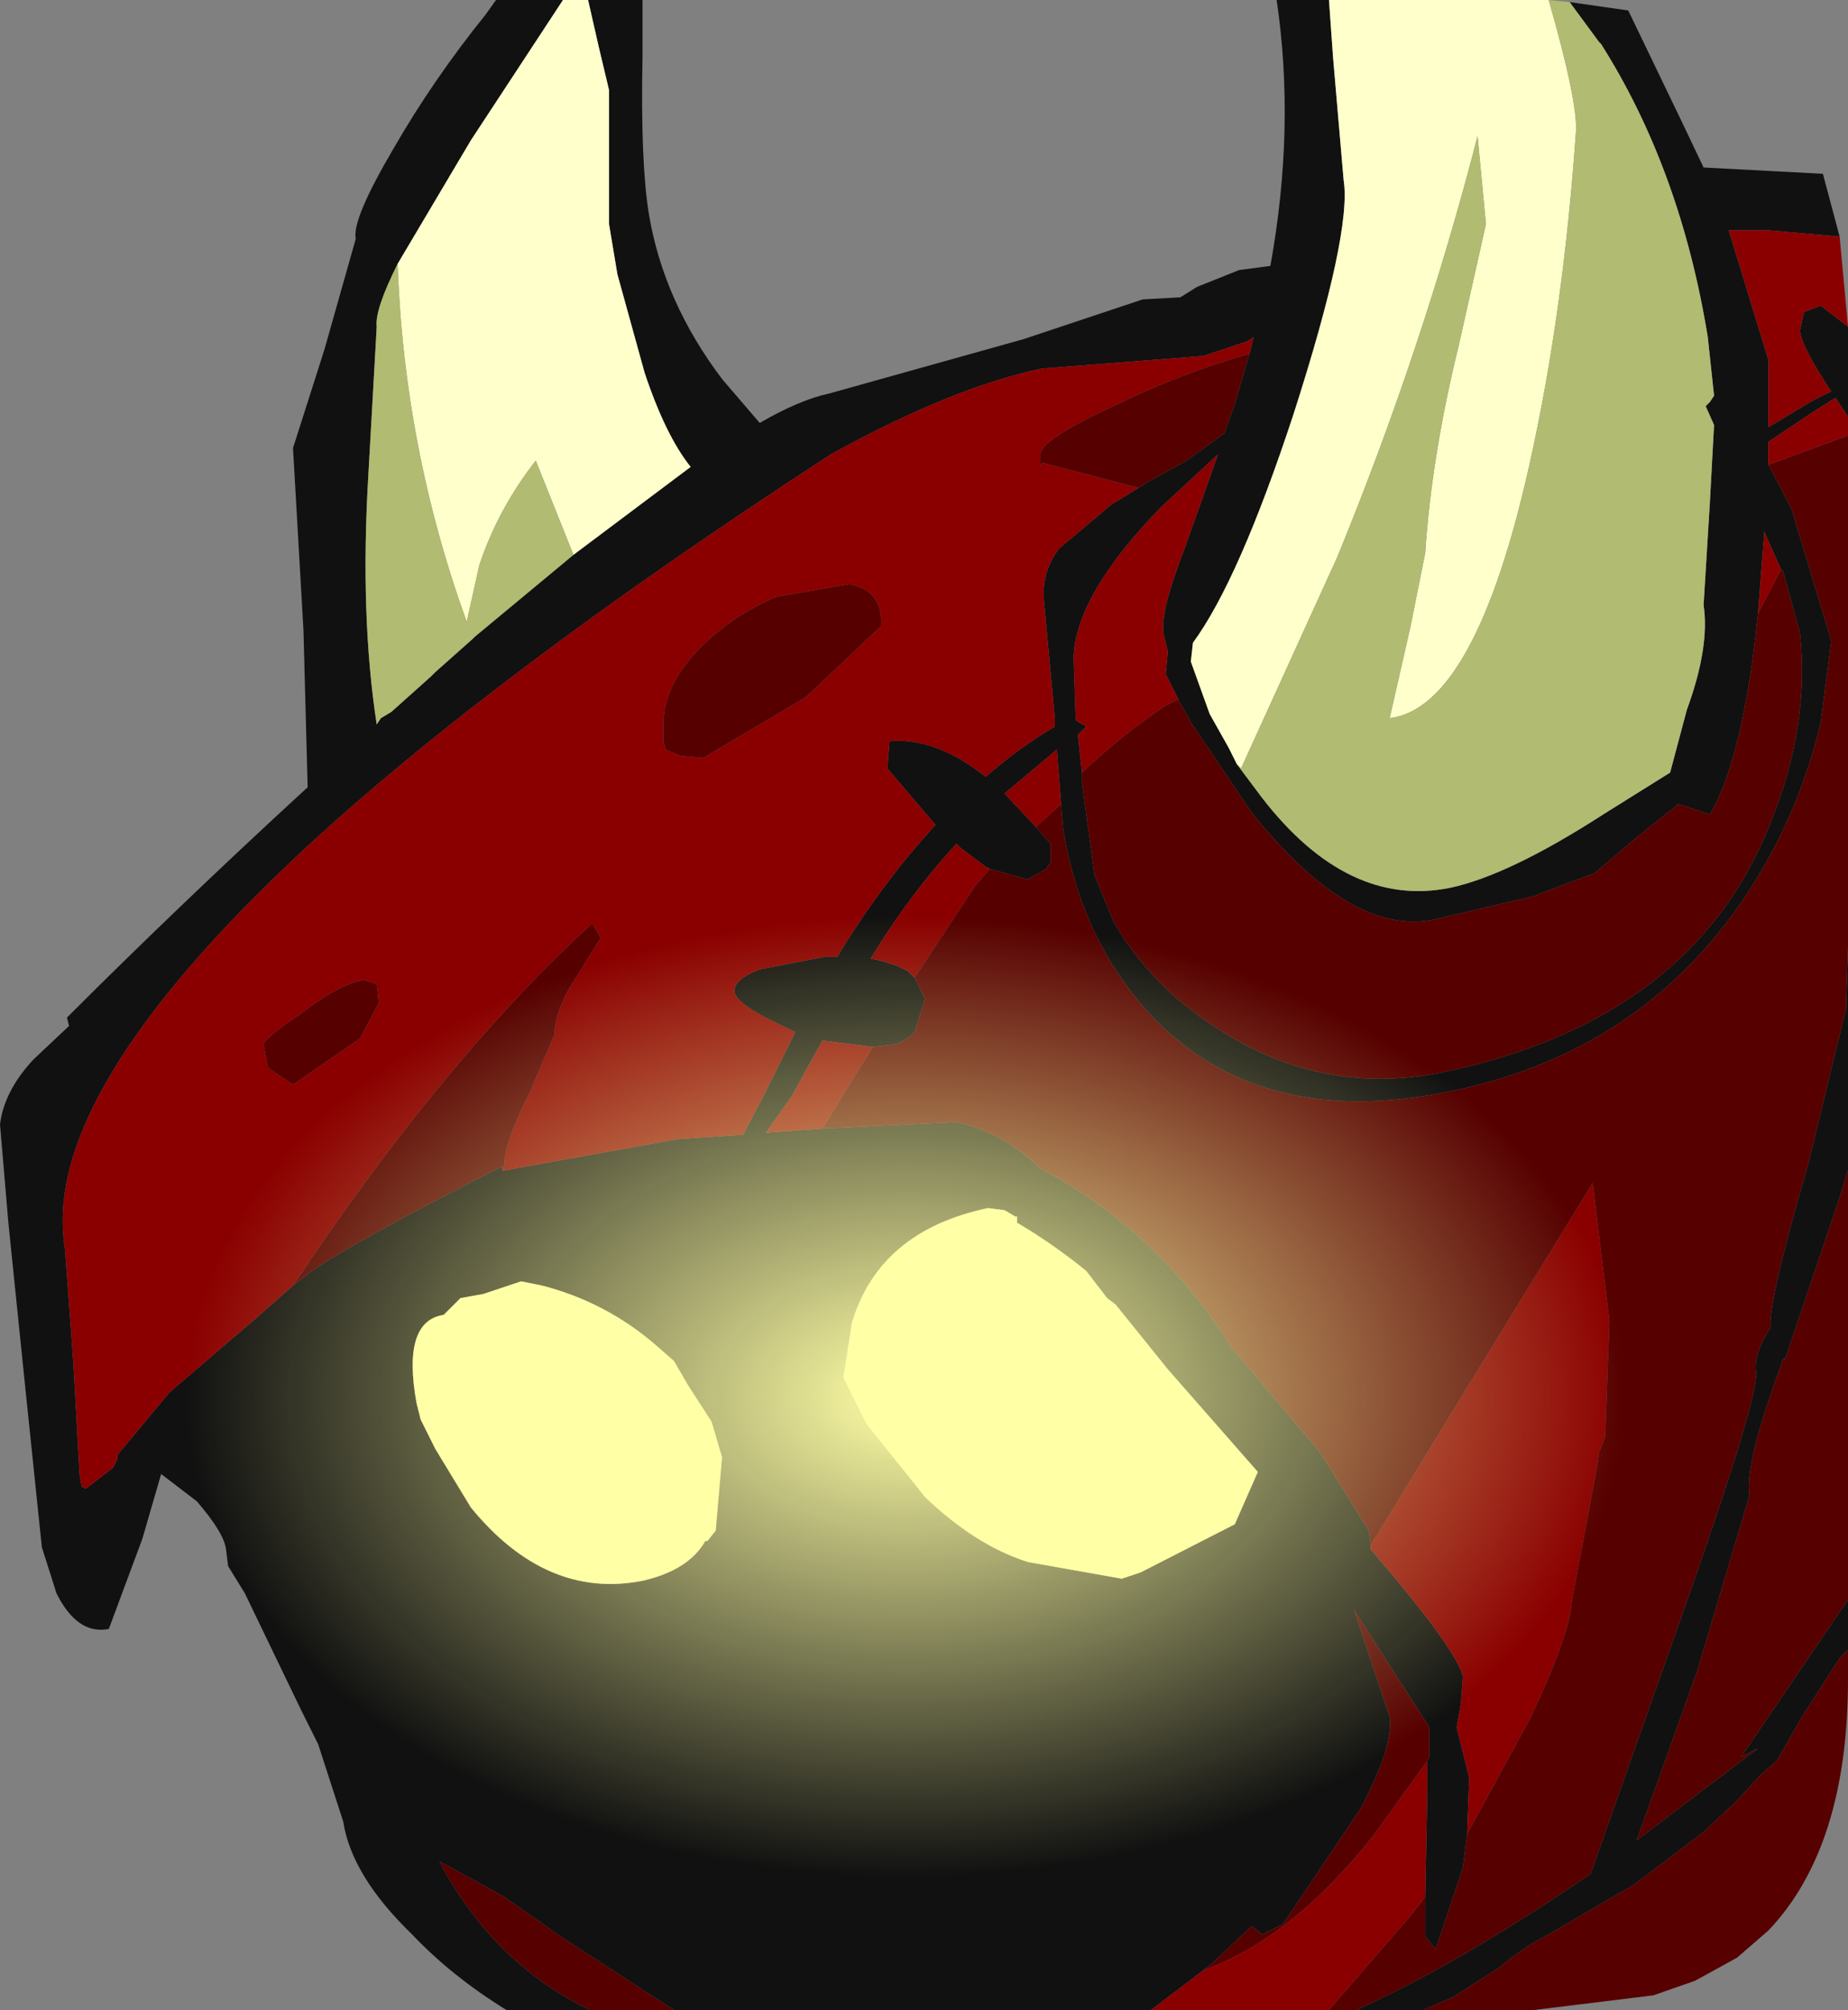 <?xml version="1.0" encoding="UTF-8" standalone="no"?>
<svg xmlns:ffdec="https://www.free-decompiler.com/flash" xmlns:xlink="http://www.w3.org/1999/xlink" ffdec:objectType="shape" height="48.0px" width="44.15px" xmlns="http://www.w3.org/2000/svg">
  <rect width="100%" height="100%" fill="#808080" stroke="none"/>
  <g transform="matrix(1.0, 0.0, 0.0, 1.0, -3.85, 0.0)">
    <path d="M47.8 5.65 L46.1 5.5 45.25 5.5 45.15 5.5 46.1 8.6 46.1 10.2 46.85 9.75 Q47.25 9.5 47.6 9.35 46.9 8.3 46.85 7.9 L46.95 7.45 47.35 7.3 48.0 7.8 48.0 7.9 48.0 9.95 47.7 9.5 47.15 9.85 46.1 10.55 46.1 11.0 46.1 11.1 46.65 12.15 47.6 15.3 47.35 17.25 Q46.95 18.95 46.1 20.5 43.6 25.0 38.55 26.05 34.05 27.0 31.45 24.35 29.7 22.55 29.25 19.8 L29.2 19.2 29.1 17.9 27.85 18.95 28.6 19.75 28.95 20.15 28.95 20.6 28.9 20.65 28.85 20.75 28.4 21.0 27.5 20.75 27.4 20.7 26.8 20.25 26.7 20.15 Q25.55 21.4 24.65 22.9 L24.7 22.9 Q25.2 23.0 25.55 23.2 L25.7 23.35 25.95 23.85 25.7 24.65 Q25.45 24.9 25.15 24.95 L24.7 25.0 23.5 24.85 22.75 26.2 22.15 27.05 23.5 26.95 26.7 26.8 Q27.75 27.0 28.7 27.9 31.35 29.3 33.1 31.9 L33.25 32.15 35.4 34.7 36.55 36.55 36.6 36.9 36.6 37.0 Q38.7 39.45 38.8 40.05 L38.75 40.7 38.65 41.25 38.95 42.45 38.9 43.8 38.8 44.6 38.15 46.55 37.9 46.25 37.9 45.3 37.95 42.75 37.95 42.05 38.0 41.95 38.0 41.25 36.2 38.45 37.05 41.0 Q37.15 41.7 36.35 43.2 L34.5 45.95 34.0 46.2 33.95 46.15 33.75 46.0 32.85 46.85 32.6 47.05 31.35 48.0 19.95 48.0 17.25 46.25 15.9 45.3 14.35 44.45 14.45 44.65 Q15.75 46.95 17.95 48.0 L15.95 48.0 Q14.65 47.2 13.7 46.2 12.25 44.8 12.05 43.5 L11.45 41.65 11.05 40.85 9.7 38.05 9.3 37.4 9.25 37.0 Q9.2 36.6 8.55 35.85 L7.7 35.2 7.25 36.75 6.45 38.9 Q5.7 39.05 5.2 38.05 L4.85 36.95 4.45 33.1 4.05 29.2 3.85 26.85 Q3.95 26.05 4.65 25.3 L5.5 24.5 5.45 24.3 Q8.15 21.6 11.2 18.8 L11.1 15.05 10.85 10.7 11.6 8.35 12.35 5.7 Q12.25 5.25 13.25 3.55 14.2 1.9 15.45 0.35 L15.7 0.0 17.3 0.0 15.1 3.35 13.35 6.3 Q12.8 7.4 12.85 7.8 L12.65 11.35 Q12.45 14.7 12.85 17.3 L12.95 17.15 13.2 17.0 14.15 16.15 14.2 16.1 14.25 16.05 15.15 15.25 15.2 15.2 17.55 13.25 20.35 11.15 Q19.75 10.4 19.25 8.9 L18.6 6.55 18.4 5.35 18.4 3.75 18.4 2.15 18.15 1.1 17.9 0.0 19.2 0.0 19.2 1.35 Q19.15 3.85 19.35 5.1 19.7 7.2 21.1 9.05 L22.0 10.1 Q22.95 9.55 23.65 9.4 L28.3 8.1 31.15 7.15 32.05 7.1 32.45 6.85 33.45 6.45 34.2 6.35 Q34.8 3.05 34.35 0.0 L35.6 0.0 35.7 1.4 35.95 4.3 Q36.15 5.55 34.75 9.9 33.45 13.85 32.35 15.35 L32.3 15.8 32.75 17.05 33.2 17.85 33.4 18.25 34.0 19.05 Q36.05 21.7 38.5 21.2 39.9 20.9 42.15 19.45 L43.75 18.45 44.15 16.95 Q44.7 15.45 44.55 14.45 L44.7 12.0 44.8 10.15 44.6 9.7 44.7 9.6 44.8 9.45 44.65 8.05 Q44.0 4.05 42.1 1.05 L42.05 1.0 41.35 0.05 42.75 0.25 44.05 2.95 44.55 4.0 47.4 4.15 47.8 5.65 M48.0 22.6 L48.0 27.95 47.8 28.6 46.5 32.45 46.45 32.45 46.1 33.45 Q45.55 35.1 45.65 35.7 L44.4 39.9 42.95 43.95 45.85 41.75 45.45 41.95 48.0 38.2 48.0 39.4 47.8 39.6 46.9 41.0 46.3 42.05 45.9 42.4 45.35 43.0 44.55 43.75 42.9 45.0 40.75 46.25 Q40.25 46.5 39.65 47.0 L38.55 47.7 37.85 48.0 36.25 48.0 Q38.7 46.9 41.85 44.75 L44.2 38.1 Q45.9 33.25 45.8 32.75 45.75 32.45 46.0 31.95 L46.15 31.7 Q46.1 31.05 47.05 27.8 L47.95 24.1 48.0 22.6 M45.85 14.65 Q45.5 18.1 44.7 19.45 L43.95 19.2 42.95 20.0 41.95 20.85 40.75 21.3 40.5 21.4 38.15 21.95 Q36.15 22.4 33.75 19.4 L32.3 17.25 32.25 17.15 32.05 16.8 32.0 16.7 31.7 16.1 31.75 15.55 31.65 15.15 Q31.55 14.65 32.15 13.1 L32.95 10.85 31.6 12.1 Q29.55 14.2 29.5 15.7 L29.55 17.2 29.8 17.35 29.6 17.55 29.7 18.45 29.7 18.7 30.0 20.9 30.45 22.0 30.75 22.5 30.8 22.55 Q31.5 23.55 32.55 24.3 35.25 26.25 38.35 25.6 44.3 24.35 46.15 19.65 47.1 17.3 46.85 15.1 L46.45 13.65 46.4 13.6 46.0 12.7 45.85 14.65 M33.7 8.45 L33.8 8.05 33.65 8.15 32.6 8.5 30.7 8.65 28.75 8.8 Q26.6 9.25 23.7 10.85 15.7 16.05 11.15 20.25 4.8 26.15 5.4 29.8 L5.6 32.5 5.75 35.2 5.8 35.5 5.9 35.55 6.55 35.05 6.65 34.85 6.65 34.75 6.9 34.45 7.9 33.25 10.0 31.45 10.85 30.7 11.3 30.35 Q12.4 29.6 15.85 27.85 L15.85 27.95 15.9 27.95 20.05 27.2 21.6 27.1 22.05 26.25 22.85 24.65 22.65 24.55 Q21.45 24.0 21.4 23.7 21.35 23.4 22.0 23.15 L23.55 22.85 23.85 22.85 Q24.95 21.05 26.2 19.7 L25.05 18.35 25.1 17.7 Q26.2 17.6 27.4 18.55 28.2 17.85 29.05 17.35 L29.05 17.15 28.8 14.45 Q28.7 13.7 29.15 13.1 L30.4 12.05 31.05 11.65 31.2 11.55 32.2 11.0 33.1 10.35 33.35 9.65 33.7 8.45 M15.4 30.9 L14.85 31.0 14.5 31.35 14.45 31.4 Q13.45 31.55 13.8 33.5 L13.9 33.9 14.25 34.6 15.1 36.0 Q16.9 38.2 19.2 37.75 20.3 37.5 20.7 36.8 L20.75 36.8 20.95 36.55 21.0 35.95 21.1 34.8 20.85 33.95 20.3 33.1 19.95 32.5 19.55 32.15 Q18.35 31.1 16.8 30.7 L16.3 30.6 15.4 30.9 M33.9 35.15 L31.75 32.7 30.5 31.15 30.3 31.0 29.8 30.35 Q29.0 29.7 28.15 29.2 L28.15 29.05 28.1 29.05 27.85 28.9 27.45 28.85 Q24.85 29.4 24.2 31.6 L24.0 32.9 24.55 34.0 25.95 35.75 Q27.15 36.9 28.4 37.3 L30.65 37.7 31.1 37.55 33.35 36.4 33.9 35.15" fill="#111111" fill-rule="evenodd" stroke="none"/>
    <path d="M33.4 18.25 L33.2 17.85 32.75 17.05 32.3 15.8 32.35 15.35 Q33.45 13.85 34.75 9.9 36.15 5.55 35.95 4.3 L35.7 1.4 35.6 0.0 40.5 0.0 40.85 0.0 Q41.55 2.45 41.5 3.15 41.2 7.45 40.4 11.05 39.1 16.9 37.05 17.15 L37.55 14.95 37.9 13.2 Q38.05 10.9 38.7 8.25 L39.35 5.35 39.15 3.25 Q37.85 8.3 35.8 13.3 L33.5 18.35 33.4 18.25 M17.9 0.0 L18.15 1.1 18.4 2.15 18.4 3.75 18.4 5.35 18.6 6.55 19.25 8.9 Q19.75 10.4 20.35 11.15 L17.55 13.25 16.65 11.0 Q15.75 12.15 15.3 13.5 L15.0 14.85 Q13.5 10.7 13.35 6.3 L15.1 3.35 17.3 0.0 17.9 0.0" fill="#ffffcc" fill-rule="evenodd" stroke="none"/>
    <path d="M41.35 0.05 L42.05 1.0 42.1 1.05 Q44.0 4.05 44.65 8.05 L44.8 9.45 44.7 9.6 44.6 9.7 44.8 10.15 44.7 12.0 44.55 14.45 Q44.7 15.45 44.15 16.95 L43.75 18.45 42.15 19.45 Q39.9 20.9 38.5 21.2 36.05 21.7 34.0 19.05 L33.4 18.25 33.5 18.35 35.8 13.3 Q37.85 8.3 39.15 3.25 L39.35 5.35 38.7 8.25 Q38.05 10.9 37.9 13.2 L37.55 14.95 37.05 17.15 Q39.1 16.9 40.4 11.05 41.2 7.45 41.5 3.15 41.55 2.45 40.85 0.0 L41.35 0.05 M17.55 13.25 L15.2 15.2 15.15 15.25 14.25 16.05 14.2 16.1 14.15 16.15 13.2 17.0 12.95 17.15 12.85 17.3 Q12.45 14.7 12.65 11.35 L12.85 7.8 Q12.8 7.4 13.35 6.3 13.5 10.7 15.0 14.85 L15.3 13.5 Q15.75 12.15 16.65 11.0 L17.55 13.25" fill="#b1bb71" fill-rule="evenodd" stroke="none"/>
    <path d="M15.4 30.9 L16.3 30.6 16.8 30.7 Q18.35 31.1 19.55 32.15 L19.95 32.5 20.3 33.1 20.85 33.95 21.1 34.8 21.0 35.95 20.95 36.55 20.75 36.8 20.7 36.8 Q20.3 37.5 19.2 37.75 16.9 38.2 15.1 36.0 L14.25 34.6 13.9 33.9 13.8 33.5 Q13.45 31.55 14.45 31.4 L14.5 31.35 14.85 31.0 15.4 30.9 M33.9 35.15 L33.35 36.4 31.1 37.55 30.65 37.7 28.4 37.3 Q27.15 36.9 25.95 35.75 L24.55 34.0 24.0 32.9 24.2 31.6 Q24.85 29.4 27.45 28.85 L27.85 28.9 28.1 29.05 28.15 29.05 28.15 29.2 Q29.0 29.7 29.8 30.35 L30.3 31.0 30.5 31.15 31.75 32.7 33.9 35.15" fill="#ffffa6" fill-rule="evenodd" stroke="none"/>
    <path d="M48.0 7.8 L47.35 7.3 46.95 7.45 46.85 7.9 Q46.9 8.3 47.6 9.35 47.25 9.5 46.85 9.75 L46.1 10.2 46.1 8.6 45.15 5.5 45.25 5.5 46.1 5.5 47.8 5.65 48.0 7.8 M31.35 48.0 L32.6 47.05 Q34.7 46.3 36.65 43.85 L37.95 42.05 37.95 42.75 37.9 45.3 37.55 45.75 35.6 48.0 31.35 48.0 M38.9 43.8 L38.95 42.45 38.65 41.25 38.75 40.7 38.8 40.05 Q38.7 39.45 36.6 37.0 L36.6 36.9 38.8 33.3 41.9 28.25 42.3 31.55 42.2 34.3 42.05 34.7 42.0 35.05 41.7 36.65 41.4 38.25 Q41.35 39.05 40.4 41.05 L38.9 43.8 M23.5 26.95 L22.15 27.05 22.75 26.2 23.5 24.85 24.7 25.0 23.5 26.95 M25.7 23.35 L25.55 23.2 Q25.2 23.0 24.7 22.9 L24.65 22.9 Q25.55 21.4 26.7 20.15 L26.8 20.25 27.4 20.7 27.5 20.75 27.15 21.15 25.7 23.35 M28.6 19.75 L27.85 18.95 29.1 17.9 29.2 19.2 28.6 19.75 M46.1 11.1 L46.1 11.0 46.1 10.55 47.15 9.85 47.7 9.5 48.0 9.95 48.0 10.4 46.1 11.1 M46.4 13.6 L45.85 14.65 46.0 12.7 46.4 13.6 M32.0 16.7 L31.7 16.85 Q30.65 17.55 29.7 18.45 L29.6 17.55 29.8 17.35 29.55 17.2 29.5 15.7 Q29.55 14.2 31.6 12.1 L32.95 10.85 32.15 13.1 Q31.55 14.65 31.65 15.15 L31.75 15.55 31.7 16.1 32.0 16.7 M10.85 30.7 L10.0 31.45 7.9 33.25 6.9 34.45 6.65 34.75 6.65 34.85 6.55 35.05 5.9 35.55 5.8 35.5 5.75 35.2 5.6 32.5 5.4 29.8 Q4.8 26.15 11.15 20.25 15.7 16.05 23.7 10.85 26.6 9.25 28.75 8.8 L30.7 8.65 32.6 8.5 33.65 8.15 33.8 8.05 33.7 8.45 Q32.1 8.9 30.55 9.65 28.7 10.5 28.7 10.85 L28.7 11.15 28.75 11.05 31.05 11.65 30.4 12.05 29.15 13.1 Q28.7 13.7 28.8 14.45 L29.05 17.15 29.05 17.35 Q28.2 17.85 27.4 18.55 26.2 17.6 25.1 17.7 L25.05 18.35 26.2 19.7 Q24.95 21.05 23.85 22.85 L23.55 22.85 22.0 23.15 Q21.35 23.4 21.4 23.7 21.45 24.0 22.65 24.55 L22.85 24.65 22.05 26.25 21.6 27.1 20.05 27.2 15.9 27.95 15.85 27.95 15.9 27.8 Q15.9 27.3 16.5 26.1 L17.1 24.7 Q17.1 24.25 17.45 23.6 L18.2 22.4 18.0 22.05 Q14.45 25.3 10.85 30.7 M24.15 13.95 L22.4 14.25 Q21.35 14.7 20.6 15.45 19.75 16.3 19.7 17.2 L19.7 17.7 19.75 17.9 20.1 18.05 20.65 18.1 23.1 16.65 24.9 14.95 Q24.95 14.1 24.15 13.95 M12.85 23.5 L12.55 23.4 Q11.95 23.5 11.05 24.2 10.15 24.8 10.15 24.95 L10.25 25.5 10.85 25.9 12.45 24.8 12.9 23.95 12.85 23.5" fill="#8a0000" fill-rule="evenodd" stroke="none"/>
    <path d="M17.95 48.0 Q15.75 46.95 14.45 44.65 L14.35 44.45 15.9 45.3 17.25 46.25 19.95 48.0 17.95 48.0 M32.6 47.05 L32.85 46.85 33.75 46.0 33.95 46.15 34.0 46.2 34.5 45.95 36.35 43.2 Q37.15 41.7 37.05 41.0 L36.2 38.45 38.0 41.25 38.0 41.95 37.95 42.05 36.65 43.85 Q34.7 46.3 32.6 47.05 M37.9 45.3 L37.9 46.25 38.15 46.55 38.8 44.6 38.9 43.8 40.4 41.05 Q41.35 39.05 41.4 38.25 L41.7 36.65 42.0 35.05 42.05 34.7 42.2 34.3 42.3 31.55 41.9 28.25 38.8 33.3 36.6 36.9 36.55 36.55 35.4 34.7 33.25 32.15 33.1 31.9 Q31.35 29.3 28.7 27.9 27.75 27.0 26.7 26.8 L23.5 26.95 24.7 25.0 25.15 24.95 Q25.45 24.9 25.7 24.65 L25.95 23.85 25.7 23.35 27.15 21.15 27.5 20.75 28.4 21.0 28.85 20.75 28.9 20.65 28.95 20.6 28.95 20.15 28.6 19.75 29.2 19.2 29.25 19.8 Q29.7 22.55 31.45 24.35 34.05 27.0 38.55 26.05 43.6 25.0 46.1 20.5 46.95 18.95 47.35 17.25 L47.6 15.3 46.65 12.15 46.1 11.1 48.0 10.4 48.0 22.6 47.95 24.1 47.05 27.8 Q46.1 31.05 46.15 31.7 L46.0 31.95 Q45.75 32.45 45.8 32.75 45.9 33.25 44.2 38.1 L41.85 44.75 Q38.7 46.9 36.25 48.0 L35.6 48.0 37.55 45.75 37.9 45.3 M48.0 27.95 L48.0 38.2 45.45 41.95 45.85 41.75 42.95 43.95 44.4 39.9 45.65 35.7 Q45.55 35.1 46.1 33.45 L46.45 32.45 46.5 32.45 47.8 28.6 48.0 27.95 M48.0 39.4 L48.0 40.1 Q48.0 44.1 46.1 46.1 L45.35 46.75 44.35 47.3 43.35 47.65 40.5 48.0 37.85 48.0 38.55 47.7 39.65 47.0 Q40.25 46.5 40.75 46.25 L42.9 45.0 44.55 43.75 45.35 43.0 45.9 42.4 46.3 42.05 46.9 41.0 47.8 39.6 48.0 39.4 M45.85 14.65 L46.4 13.6 46.45 13.65 46.85 15.1 Q47.1 17.3 46.15 19.65 44.3 24.35 38.35 25.6 35.25 26.25 32.55 24.3 31.5 23.55 30.8 22.55 L30.75 22.5 30.45 22.0 30.0 20.9 29.7 18.7 29.7 18.45 Q30.65 17.55 31.7 16.85 L32.0 16.7 32.05 16.8 32.25 17.15 32.3 17.25 33.75 19.4 Q36.15 22.4 38.15 21.95 L40.5 21.4 40.75 21.3 41.95 20.85 42.95 20.0 43.95 19.2 44.7 19.45 Q45.5 18.1 45.85 14.65 M10.85 30.7 Q14.45 25.3 18.0 22.05 L18.2 22.4 17.45 23.6 Q17.1 24.25 17.1 24.7 L16.5 26.1 Q15.9 27.3 15.9 27.8 L15.85 27.95 15.85 27.85 Q12.4 29.6 11.3 30.35 L10.85 30.7 M31.05 11.65 L28.75 11.05 28.7 11.15 28.7 10.85 Q28.7 10.5 30.55 9.65 32.1 8.9 33.7 8.45 L33.35 9.65 33.1 10.35 32.2 11.0 31.2 11.55 31.05 11.65 M24.15 13.95 Q24.95 14.1 24.9 14.95 L23.1 16.65 20.65 18.1 20.1 18.05 19.75 17.9 19.7 17.7 19.7 17.2 Q19.75 16.3 20.6 15.45 21.35 14.7 22.4 14.25 L24.15 13.95 M12.85 23.5 L12.9 23.95 12.45 24.8 10.85 25.9 10.25 25.5 10.15 24.95 Q10.15 24.8 11.05 24.2 11.95 23.5 12.55 23.4 L12.85 23.5" fill="#560000" fill-rule="evenodd" stroke="none"/>
    <path d="M8.25 33.35 Q8.25 28.5 13.3 25.1 18.4 21.7 25.5 21.7 32.65 21.7 37.75 25.1 42.8 28.5 42.8 33.35 42.8 38.15 37.75 41.55 32.65 45.0 25.5 45.0 18.4 45.0 13.3 41.55 8.25 38.15 8.25 33.35" fill="url(#gradient0)" fill-rule="evenodd" stroke="none"/>
  </g>
  <defs>
    <radialGradient cx="0" cy="0" gradientTransform="matrix(0.021, 0.0, 0.0, 0.014, 25.5, 33.35)" gradientUnits="userSpaceOnUse" id="gradient0" r="819.2" spreadMethod="pad">
      <stop offset="0.0" stop-color="#ffffa6"/>
      <stop offset="1.0" stop-color="#ffffa6" stop-opacity="0.0"/>
    </radialGradient>
  </defs>
</svg>

